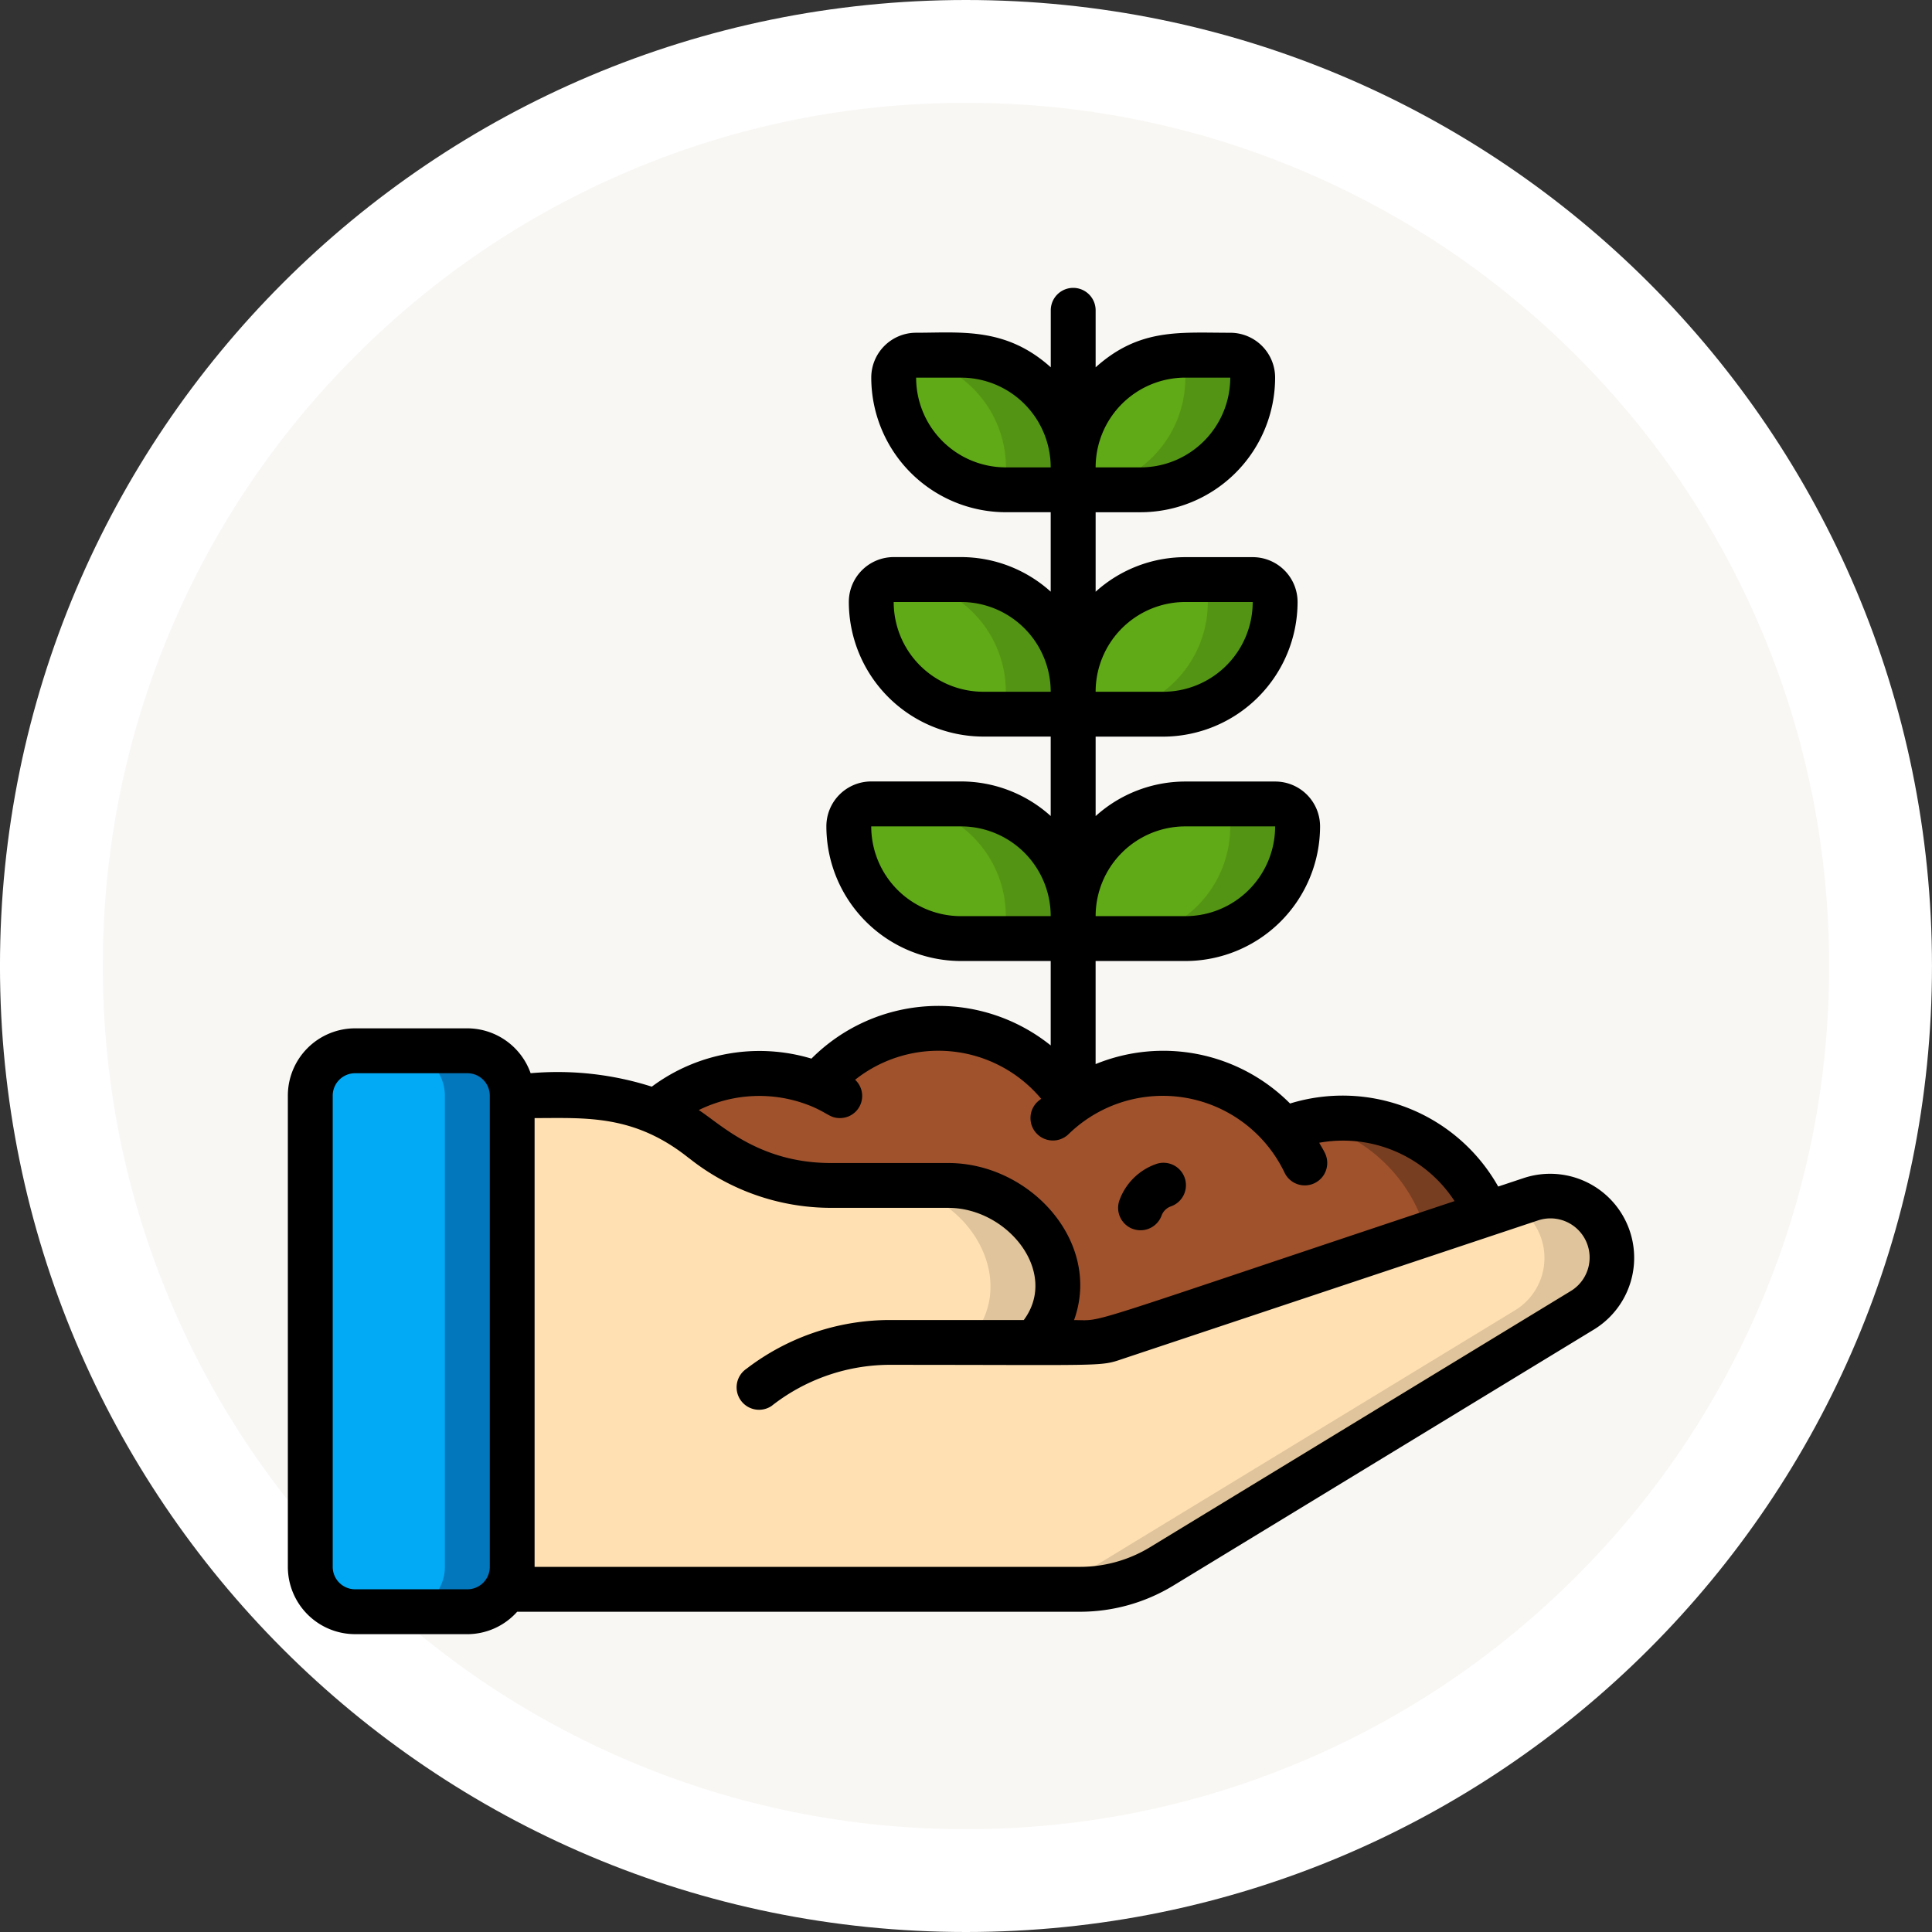 <svg xmlns="http://www.w3.org/2000/svg" width="93.959" height="93.959" viewBox="0 0 93.959 93.959">
  <rect x="0" y="0" width="93.959" height="93.959" fill="#333333" stroke="none"/>
  <g id="Grupo_1165326" data-name="Grupo 1165326" transform="translate(-206.051 -1676)">
    <g id="Grupo_1158412" data-name="Grupo 1158412" transform="translate(-523.224 574.913)">
      <g id="Grupo_1151642" data-name="Grupo 1151642" transform="translate(729.274 1101.087)">
        <g id="Grupo_1103990" data-name="Grupo 1103990" transform="translate(0)">
          <g id="Trazado_874102" data-name="Trazado 874102" transform="translate(0)" fill="#f9f7f4">
            <path d="M 46.979 91.459 C 40.974 91.459 35.149 90.283 29.667 87.965 C 24.371 85.724 19.613 82.517 15.528 78.431 C 11.442 74.346 8.235 69.588 5.994 64.292 C 3.676 58.81 2.5 52.985 2.5 46.979 C 2.5 40.974 3.676 35.149 5.994 29.667 C 8.235 24.371 11.442 19.613 15.528 15.528 C 19.613 11.442 24.371 8.235 29.667 5.994 C 35.149 3.676 40.974 2.5 46.979 2.5 C 52.985 2.5 58.81 3.676 64.292 5.994 C 69.588 8.235 74.346 11.442 78.431 15.528 C 82.517 19.613 85.724 24.371 87.965 29.667 C 90.283 35.149 91.459 40.974 91.459 46.979 C 91.459 52.985 90.283 58.81 87.965 64.292 C 85.724 69.588 82.517 74.346 78.431 78.431 C 74.346 82.517 69.588 85.724 64.292 87.965 C 58.81 90.283 52.985 91.459 46.979 91.459 Z" stroke="none"/>
            <path d="M 46.979 5 C 41.31 5 35.813 6.109 30.641 8.297 C 25.642 10.411 21.152 13.439 17.296 17.296 C 13.439 21.152 10.411 25.642 8.297 30.641 C 6.109 35.813 5 41.31 5 46.979 C 5 52.649 6.109 58.146 8.297 63.318 C 10.411 68.317 13.439 72.807 17.296 76.663 C 21.152 80.52 25.642 83.548 30.641 85.662 C 35.813 87.85 41.31 88.959 46.979 88.959 C 52.649 88.959 58.146 87.85 63.318 85.662 C 68.317 83.548 72.807 80.52 76.663 76.663 C 80.52 72.807 83.548 68.317 85.662 63.318 C 87.85 58.146 88.959 52.649 88.959 46.979 C 88.959 41.31 87.85 35.813 85.662 30.641 C 83.548 25.642 80.52 21.152 76.663 17.296 C 72.807 13.439 68.317 10.411 63.318 8.297 C 58.146 6.109 52.649 5 46.979 5 M 46.979 7.62939453125e-06 C 72.926 7.62939453125e-06 93.959 21.033 93.959 46.979 C 93.959 72.926 72.926 93.959 46.979 93.959 C 21.033 93.959 1.52587890625e-05 72.926 1.52587890625e-05 46.979 C 1.52587890625e-05 21.033 21.033 7.62939453125e-06 46.979 7.62939453125e-06 Z" stroke="none" fill="#fff"/>
          </g>
        </g>
      </g>
    </g>
    <g id="Page-1" transform="translate(220.05 1690)">
      <g id="_046---Give-Crops" data-name="046---Give-Crops" transform="translate(0 0)">
        <g id="Grupo_1165325" data-name="Grupo 1165325" transform="translate(1.091 3.274)">
          <path id="Shape" d="M10.821,36.182V59.1a2.182,2.182,0,0,1-2.182,2.182H3.182A2.189,2.189,0,0,1,1,59.1V36.182A2.189,2.189,0,0,1,3.182,34H8.639A2.189,2.189,0,0,1,10.821,36.182Z" transform="translate(-1 -0.171)" fill="#02a9f4"/>
          <path id="Shape-2" data-name="Shape" d="M8.274,34H5a2.189,2.189,0,0,1,2.182,2.182V59.1A2.182,2.182,0,0,1,5,61.281H8.274A2.182,2.182,0,0,0,10.456,59.1V36.182A2.189,2.189,0,0,0,8.274,34Z" transform="translate(-0.635 -0.171)" fill="#0377bc"/>
          <path id="Shape-3" data-name="Shape" d="M62.055,46.443,41.605,58.894a7.639,7.639,0,0,1-3.972,1.113H9.73c.421-.719.295.946.295-24.007H13.08a10.019,10.019,0,0,1,6.22,2.182,9.995,9.995,0,0,0,6.22,2.182h5.707c4.182,0,7.059,4.759,4.179,7.639h2.564c1.017,0-.19.3,21.585-6.962A3.006,3.006,0,0,1,62.9,42.089V42.1a2.979,2.979,0,0,1-.84,4.343Z" transform="translate(-0.203 0.011)" fill="#ffe0b2"/>
          <path id="Shape-4" data-name="Shape" d="M30.609,47.639a19.665,19.665,0,0,0,3.337-.075C36.683,44.692,33.879,40,29.7,40H26.43C30.673,40,33.441,44.807,30.609,47.639Z" transform="translate(1.32 0.376)" fill="#dfc49c"/>
          <path id="Shape-5" data-name="Shape" d="M60.836,41.691V41.68A3.006,3.006,0,0,0,57.5,40.633l-.817.273a2.984,2.984,0,0,1,.883.775v.011a2.979,2.979,0,0,1-.84,4.343L36.272,58.485A7.639,7.639,0,0,1,32.3,59.6c3.264,0,5,.252,7.246-1.113L60,46.034a2.979,2.979,0,0,0,.84-4.343Z" transform="translate(1.856 0.42)" fill="#dfc49c"/>
          <path id="Shape-6" data-name="Shape" d="M56.821,42.025c-19.655,6.552-18.467,6.253-19.457,6.253H34.8c2.886-2.886-.01-7.639-4.179-7.639H24.914a9.995,9.995,0,0,1-6.22-2.182,9.745,9.745,0,0,0-2.313-1.375,7.639,7.639,0,0,1,7.912-1.342,7.626,7.626,0,0,1,12.331.862.011.011,0,0,1,.011.011,7.616,7.616,0,0,1,10.29,1.309,7.626,7.626,0,0,1,9.9,4.1Z" transform="translate(0.403 -0.263)" fill="sienna"/>
          <path id="Shape-7" data-name="Shape" d="M48.254,37a7.639,7.639,0,0,0-1.661.191,7.6,7.6,0,0,1,5.415,4.474L33.937,47.683a4.273,4.273,0,0,1-.613.154c-.023.024-.039.051-.063.075h2.564a4.292,4.292,0,0,0,1.386-.229L55.281,41.66A7.609,7.609,0,0,0,48.254,37Z" transform="translate(1.944 0.102)" fill="#783e22"/>
          <path id="Shape-8" data-name="Shape" d="M43.73,4.091a5.44,5.44,0,0,1-5.456,5.456H35V8.456A5.456,5.456,0,0,1,40.456,3h2.182A1.091,1.091,0,0,1,43.73,4.091Z" transform="translate(2.102 -3)" fill="#60a917"/>
          <path id="Shape-9" data-name="Shape" d="M42.639,3H40.456a5.516,5.516,0,0,0-.729.073,1.091,1.091,0,0,1,.729,1.018A5.44,5.44,0,0,1,35,9.547h3.274A5.44,5.44,0,0,0,43.73,4.091,1.091,1.091,0,0,0,42.639,3Z" transform="translate(2.102 -3)" fill="#549414"/>
          <path id="Shape-10" data-name="Shape" d="M35.73,8.456V9.547H32.456A5.44,5.44,0,0,1,27,4.091,1.091,1.091,0,0,1,28.091,3h2.182A5.456,5.456,0,0,1,35.73,8.456Z" transform="translate(1.372 -3)" fill="#60a917"/>
          <path id="Shape-11" data-name="Shape" d="M30.213,3H28.03a1.091,1.091,0,0,0-.362.073A5.443,5.443,0,0,1,32.4,8.456V9.547h3.274V8.456A5.456,5.456,0,0,0,30.213,3Z" transform="translate(1.433 -3)" fill="#549414"/>
          <path id="Shape-12" data-name="Shape" d="M44.821,14.091a5.44,5.44,0,0,1-5.456,5.456H35V18.456A5.456,5.456,0,0,1,40.456,13H43.73a1.091,1.091,0,0,1,1.091,1.091Z" transform="translate(2.102 -2.088)" fill="#60a917"/>
          <path id="Shape-13" data-name="Shape" d="M43.639,13H40.365a1.091,1.091,0,0,1,1.091,1.091A5.44,5.44,0,0,1,36,19.547h3.274a5.44,5.44,0,0,0,5.456-5.456A1.091,1.091,0,0,0,43.639,13Z" transform="translate(2.194 -2.088)" fill="#549414"/>
          <path id="Shape-14" data-name="Shape" d="M35.821,18.456v1.091H31.456A5.44,5.44,0,0,1,26,14.091,1.091,1.091,0,0,1,27.091,13h3.274a5.456,5.456,0,0,1,5.456,5.456Z" transform="translate(1.281 -2.088)" fill="#60a917"/>
          <path id="Shape-15" data-name="Shape" d="M30.274,13H27a5.456,5.456,0,0,1,5.456,5.456v1.091H35.73V18.456A5.456,5.456,0,0,0,30.274,13Z" transform="translate(1.372 -2.088)" fill="#549414"/>
          <path id="Shape-16" data-name="Shape" d="M45.912,24.091a5.44,5.44,0,0,1-5.456,5.456H35V28.456A5.456,5.456,0,0,1,40.456,23h4.365a1.091,1.091,0,0,1,1.091,1.091Z" transform="translate(2.102 -1.175)" fill="#60a917"/>
          <path id="Shape-17" data-name="Shape" d="M44.639,23H41.365a1.091,1.091,0,0,1,1.091,1.091A5.44,5.44,0,0,1,37,29.547h3.274a5.44,5.44,0,0,0,5.456-5.456A1.091,1.091,0,0,0,44.639,23Z" transform="translate(2.285 -1.175)" fill="#549414"/>
          <path id="Shape-18" data-name="Shape" d="M35.912,28.456v1.091H30.456A5.44,5.44,0,0,1,25,24.091,1.091,1.091,0,0,1,26.091,23h4.365a5.456,5.456,0,0,1,5.456,5.456Z" transform="translate(1.19 -1.175)" fill="#60a917"/>
          <path id="Shape-19" data-name="Shape" d="M30.274,23H27a5.456,5.456,0,0,1,5.456,5.456v1.091H35.73V28.456A5.456,5.456,0,0,0,30.274,23Z" transform="translate(1.372 -1.175)" fill="#549414"/>
        </g>
        <path id="Shape-20" data-name="Shape" d="M34.1,37.064a7.7,7.7,0,0,1,.909-.764" transform="translate(3.111 3.312)" fill="none" stroke="#000" stroke-linecap="round" stroke-linejoin="round" stroke-width="2" fill-rule="evenodd"/>
        <path id="Shape-21" data-name="Shape" d="M44.37,37.51a7.591,7.591,0,0,1,1.043,1.626" transform="translate(4.048 3.423)" fill="none" stroke="#000" stroke-linecap="round" stroke-linejoin="round" stroke-width="2" fill-rule="evenodd"/>
        <path id="Shape-22" data-name="Shape" d="M23.63,35.511a7.711,7.711,0,0,1,1.066.533" transform="translate(2.156 3.24)" fill="none" stroke="#000" stroke-linecap="round" stroke-linejoin="round" stroke-width="2" fill-rule="evenodd"/>
        <path id="Shape-23" data-name="Shape" d="M3.274,65.475H8.73a3.257,3.257,0,0,0,2.423-1.091H38.521a8.73,8.73,0,0,0,4.54-1.271l20.45-12.45a4.086,4.086,0,0,0-3.409-7.37l-1.239.412A8.686,8.686,0,0,0,48.74,39.667a8.694,8.694,0,0,0-9.456-1.917V32.737H43.65A6.554,6.554,0,0,0,50.2,26.19a2.182,2.182,0,0,0-2.182-2.182H43.65a6.514,6.514,0,0,0-4.365,1.681V21.825h3.274a6.554,6.554,0,0,0,6.547-6.547,2.182,2.182,0,0,0-2.182-2.182H43.65a6.514,6.514,0,0,0-4.365,1.681V10.912h2.182a6.554,6.554,0,0,0,6.547-6.547,2.182,2.182,0,0,0-2.182-2.182c-2.469,0-4.416-.232-6.547,1.681V1.091a1.091,1.091,0,0,0-2.182,0V3.863C34.92,1.9,32.746,2.182,30.555,2.182a2.182,2.182,0,0,0-2.182,2.182,6.554,6.554,0,0,0,6.547,6.547H37.1v3.863a6.514,6.514,0,0,0-4.365-1.681H29.464a2.182,2.182,0,0,0-2.182,2.182,6.554,6.554,0,0,0,6.547,6.547H37.1v3.863a6.514,6.514,0,0,0-4.365-1.681H28.372A2.182,2.182,0,0,0,26.19,26.19a6.554,6.554,0,0,0,6.547,6.547H37.1v4.105a8.719,8.719,0,0,0-11.636.642A8.768,8.768,0,0,0,17.7,38.848a15.085,15.085,0,0,0-5.893-.655A3.274,3.274,0,0,0,8.73,36.011H3.274A3.274,3.274,0,0,0,0,39.285V62.2a3.274,3.274,0,0,0,3.274,3.274ZM43.65,26.19h4.365a4.365,4.365,0,0,1-4.365,4.365H39.285A4.365,4.365,0,0,1,43.65,26.19Zm0-10.912h3.274a4.365,4.365,0,0,1-4.365,4.365H39.285A4.365,4.365,0,0,1,43.65,15.277Zm0-10.912h2.182A4.365,4.365,0,0,1,41.467,8.73H39.285A4.365,4.365,0,0,1,43.65,4.365Zm-13.095,0h2.182A4.365,4.365,0,0,1,37.1,8.73H34.92A4.365,4.365,0,0,1,30.555,4.365ZM29.464,15.277h3.274A4.365,4.365,0,0,1,37.1,19.642H33.829A4.365,4.365,0,0,1,29.464,15.277ZM28.372,26.19h4.365A4.365,4.365,0,0,1,37.1,30.555H32.737A4.365,4.365,0,0,1,28.372,26.19Zm-3,13.573c.894.363.982.612,1.473.612a1.075,1.075,0,0,0,.743-1.863,6.518,6.518,0,0,1,9.048.924c-.061.056-.132.1-.192.16a1.091,1.091,0,0,0,1.528,1.558,6.564,6.564,0,0,1,10.5,1.873,1.091,1.091,0,1,0,1.971-.938c-.084-.177-.189-.342-.285-.513a6.477,6.477,0,0,1,6.583,2.837C38.019,50.651,39.805,50.2,38.236,50.2c1.364-3.787-2.126-7.639-6.119-7.639H26.408c-3.487,0-5.347-1.88-6.423-2.575a6.65,6.65,0,0,1,5.392-.22ZM19.506,42.32a11.088,11.088,0,0,0,6.9,2.421h5.708c2.9,0,5.4,3.137,3.677,5.456H29.159a11.468,11.468,0,0,0-6.852,2.368,1.091,1.091,0,1,0,1.218,1.811,9.336,9.336,0,0,1,5.634-2c10.611,0,10.317.095,11.431-.286l20.192-6.732A1.905,1.905,0,0,1,62.371,48.8L41.926,61.248a6.547,6.547,0,0,1-3.4.953H12V40.376c2.479,0,4.835-.191,7.5,1.944ZM2.182,39.285a1.091,1.091,0,0,1,1.091-1.091H8.73a1.091,1.091,0,0,1,1.091,1.091V62.2A1.091,1.091,0,0,1,8.73,63.292H3.274A1.091,1.091,0,0,1,2.182,62.2Z" transform="translate(0 0)"/>
        <path id="Shape-24" data-name="Shape" d="M37.723,42.21a1.091,1.091,0,0,0,1.395-.655.751.751,0,0,1,.437-.437,1.091,1.091,0,1,0-.74-2.052,2.921,2.921,0,0,0-1.746,1.746,1.091,1.091,0,0,0,.655,1.4Z" transform="translate(3.376 3.557)"/>
      </g>
    </g>
  </g>
</svg>
